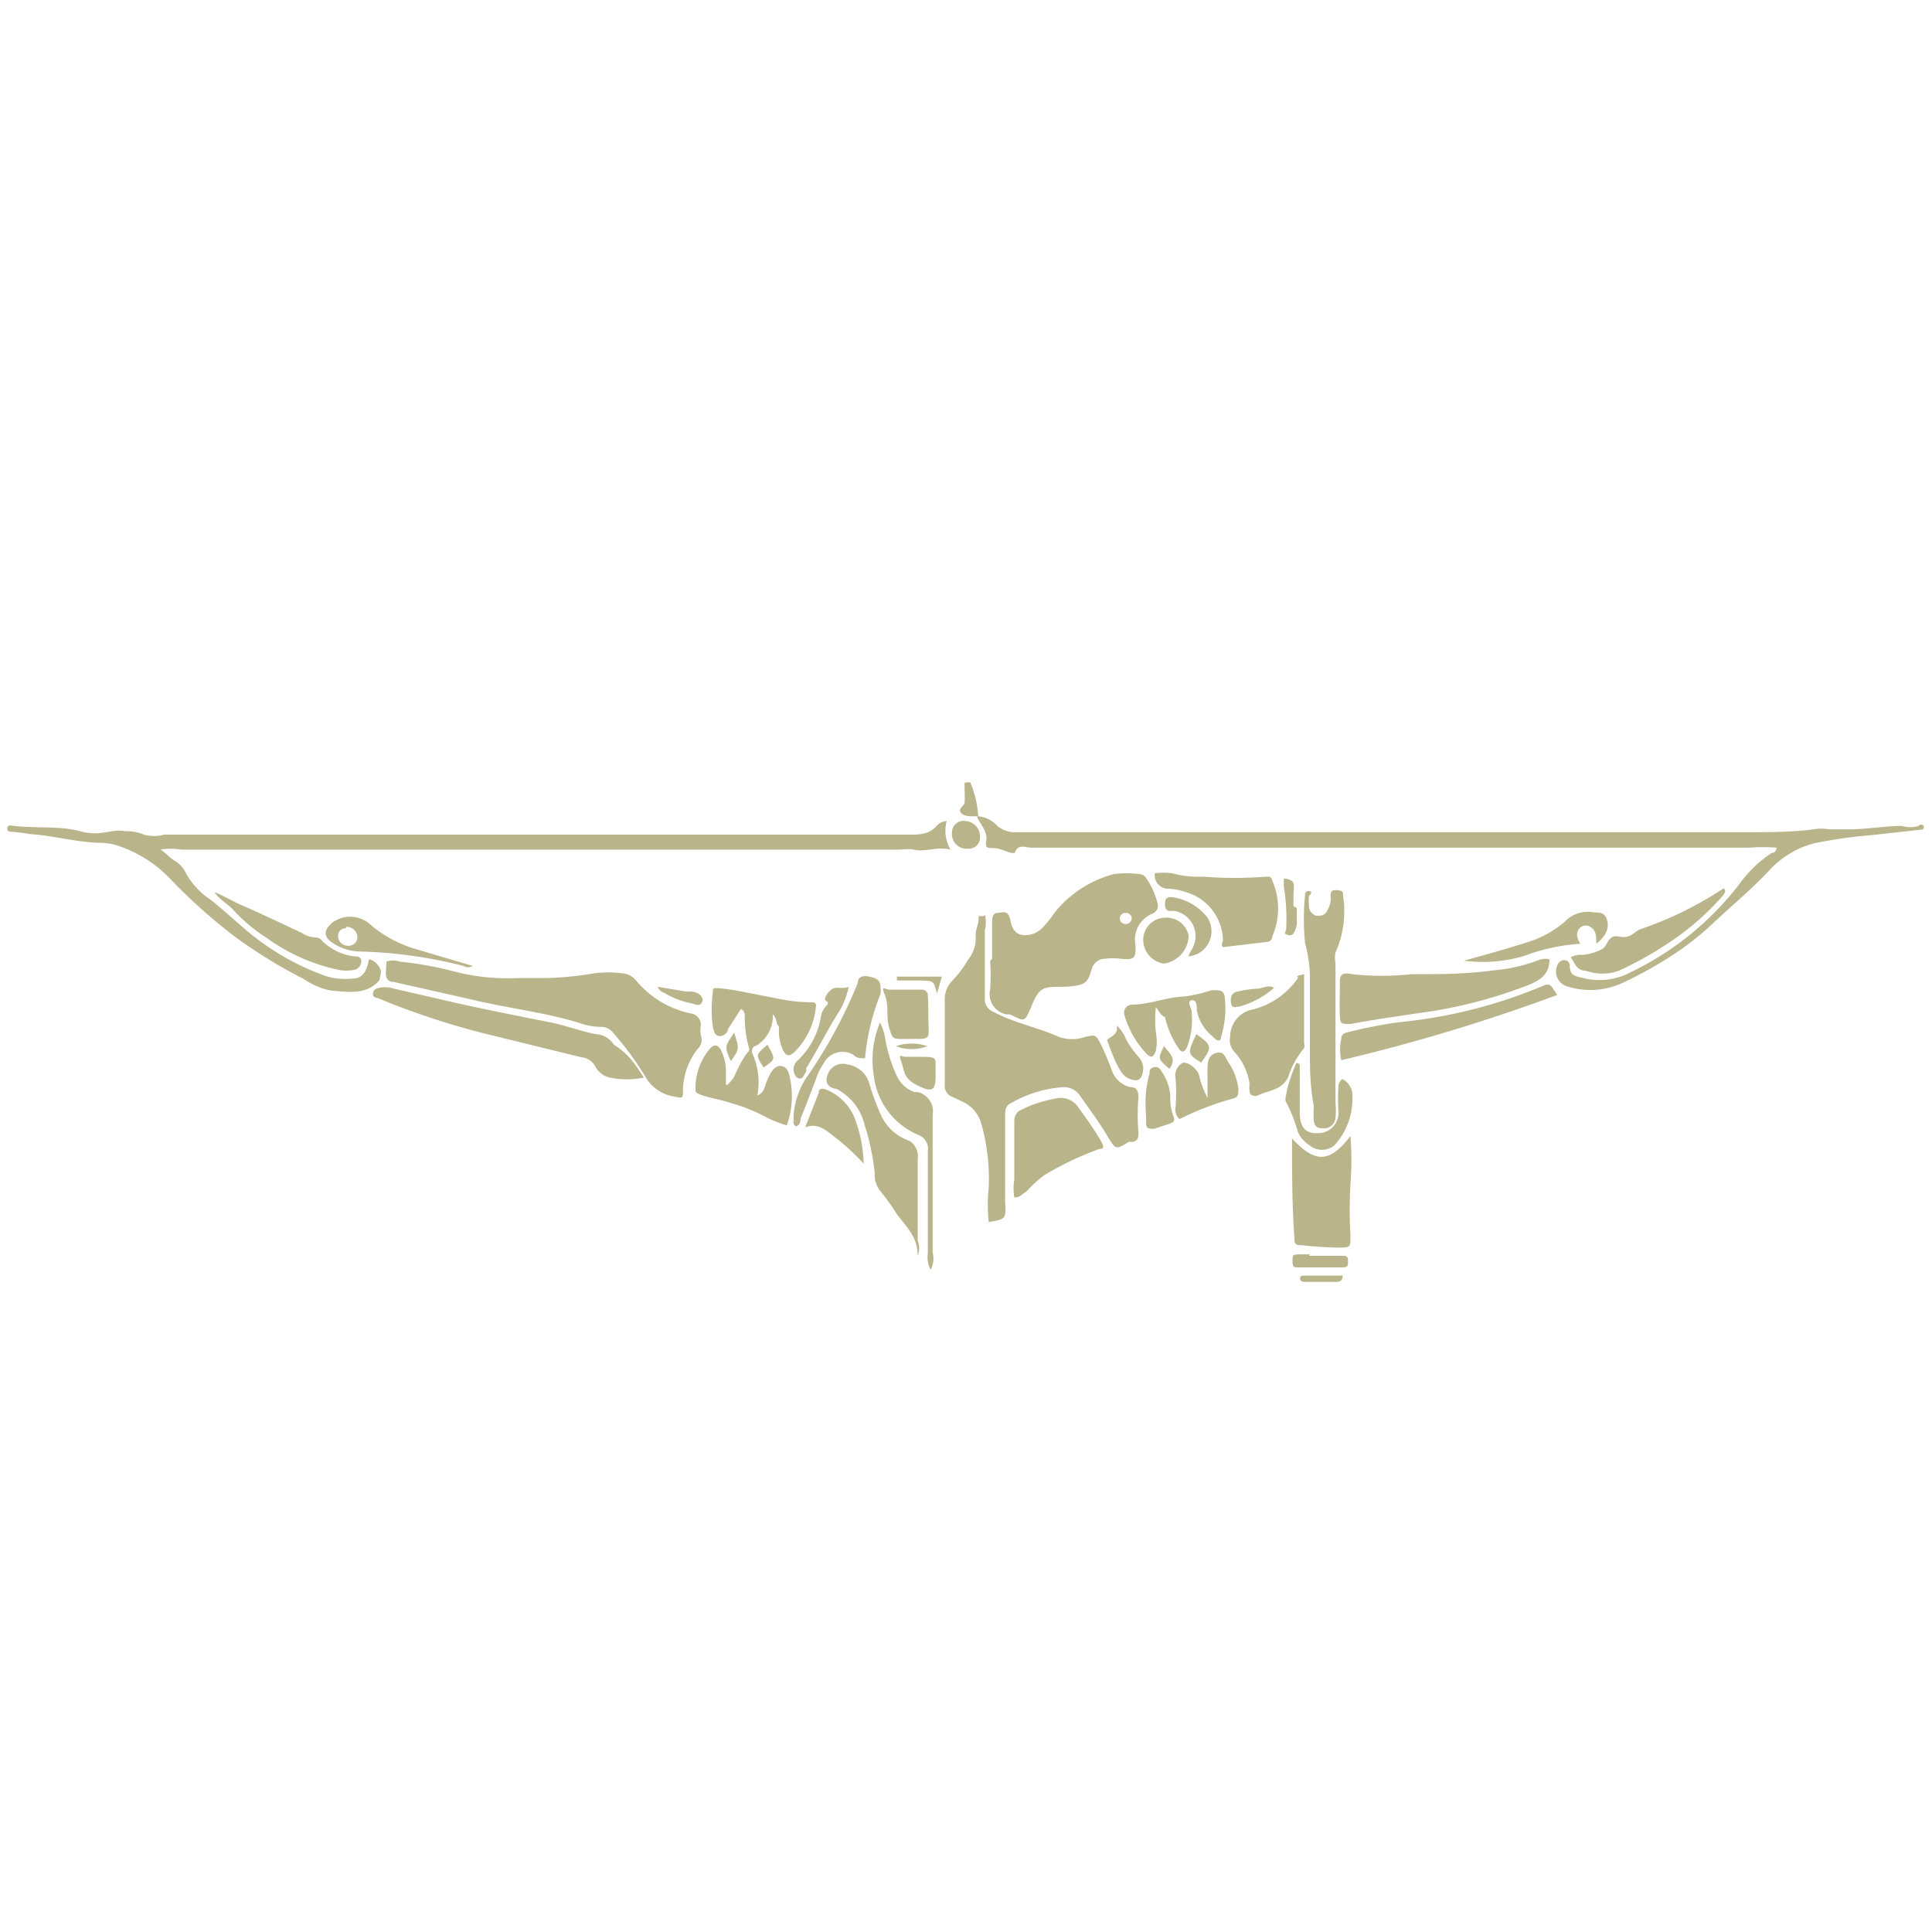 <svg xmlns="http://www.w3.org/2000/svg" class="HeroAbility-icon HeroAbility-icon--hoverState" viewBox="0 0 40 40" preserveAspectRatio="xMidYMid meet"><g id="_Group_6" data-name="&lt;Group&gt;"><path fill="#b9b48a" id="_Path_6" data-name="&lt;Path&gt;" d="M20.47,25.3a3.43,3.43,0,0,1,0-.71,4.2,4.2,0,0,0-.16-1.35.71.71,0,0,0-.38-.43l-.21-.1a.24.24,0,0,1-.16-.25c0-.59,0-1.17,0-1.76a.55.55,0,0,1,.17-.41,2.37,2.37,0,0,0,.32-.43.71.71,0,0,0,.15-.5c0-.12.06-.22.06-.34s.08,0,.13-.08a.62.62,0,0,1,0,.32c0,.47,0,.94,0,1.41a.28.28,0,0,0,.18.28c.43.23.91.32,1.36.52a.82.82,0,0,0,.53,0c.22-.05.23-.05.33.15s.16.36.23.54a.52.52,0,0,0,.4.35c.12,0,.15.09.15.21a4.3,4.3,0,0,0,0,.72c0,.1,0,.17-.11.2l-.09,0c-.26.16-.27.17-.43-.1s-.37-.56-.57-.84a.4.4,0,0,0-.38-.19,2.52,2.52,0,0,0-1.06.33c-.13.06-.12.18-.12.3q0,.87,0,1.73C20.83,25.24,20.83,25.24,20.47,25.3Z"></path><path fill="#b9b48a" id="_Path_7" data-name="&lt;Path&gt;" d="M19.6,17a.77.77,0,0,0,.08.59c-.3-.07-.52.06-.76,0a.92.92,0,0,0-.27,0H3.75a1.34,1.34,0,0,0-.43,0c.12.07.18.16.28.22a.59.59,0,0,1,.25.27,1.57,1.57,0,0,0,.5.54c.24.19.46.39.69.59a5.31,5.31,0,0,0,1.71,1,1.38,1.38,0,0,0,.55.05c.23,0,.3-.19.34-.4a.33.33,0,0,1,.22.18c.06.09,0,.16,0,.25-.27.31-.61.25-1,.22a1.49,1.49,0,0,1-.57-.24,10.57,10.57,0,0,1-1.39-.85,11.29,11.29,0,0,1-1.4-1.25,2.63,2.63,0,0,0-1-.64,1.24,1.24,0,0,0-.38-.08c-.5,0-1-.15-1.49-.18a3.74,3.74,0,0,0-.42-.05s-.06,0-.06-.07a.06.06,0,0,1,.07-.06c.48.07,1,0,1.44.12s.63-.06.94,0a.9.9,0,0,1,.38.07.79.79,0,0,0,.42,0H18.82c.22,0,.42,0,.58-.19C19.43,17.06,19.5,17,19.6,17Z"></path><path fill="#b9b48a" id="_Path_8" data-name="&lt;Path&gt;" d="M20.23,16.9a.61.61,0,0,1,.42.2.57.57,0,0,0,.41.13H36.12c.48,0,1,0,1.43-.06a.89.89,0,0,1,.31,0c.14,0,.3,0,.44,0,.36,0,.72-.07,1.08-.07a.57.57,0,0,0,.34,0,.07.07,0,0,1,.11,0c0,.06,0,.07-.08.08l-1,.11a9.75,9.75,0,0,0-1.19.17,1.91,1.91,0,0,0-.91.54c-.38.41-.81.76-1.22,1.15a6.24,6.24,0,0,1-1,.75,8.28,8.28,0,0,1-.86.46,1.58,1.58,0,0,1-1.13.06.32.32,0,0,1-.19-.45.15.15,0,0,1,.15-.09.11.11,0,0,1,.1.11c0,.22.13.22.28.26a1.39,1.39,0,0,0,1-.13A6.26,6.26,0,0,0,36,18.32a2.57,2.57,0,0,1,.68-.66s.1,0,.1-.11a3.5,3.5,0,0,0-.56,0H21.35c-.11,0-.28-.09-.34.11,0,0,0,0-.06,0s-.24-.1-.37-.1-.19,0-.16-.16-.1-.31-.18-.46Z"></path><path fill="#b9b48a" id="_Path_9" data-name="&lt;Path&gt;" d="M8,19.91a.43.43,0,0,1,.28,0,7.44,7.44,0,0,1,1.15.21,4.37,4.37,0,0,0,1.27.13h.61a6.88,6.88,0,0,0,1-.1,2.24,2.24,0,0,1,.56,0,.42.42,0,0,1,.3.15,2,2,0,0,0,1.12.68.24.24,0,0,1,.22.25.65.65,0,0,0,0,.21.25.25,0,0,1-.06.27,1.42,1.42,0,0,0-.31.86c0,.18,0,.17-.2.13a.84.84,0,0,1-.58-.41,6.08,6.08,0,0,0-.66-.9.31.31,0,0,0-.25-.13,1.27,1.27,0,0,1-.42-.07c-.73-.23-1.49-.31-2.24-.49l-1.64-.37c-.1,0-.16-.06-.16-.17S8,20,8,19.91Z"></path><path fill="#b9b48a" id="_Compound_Path_4" data-name="&lt;Compound Path&gt;" d="M20.54,19.85c0-.25,0-.5,0-.74s.08-.2.2-.22.16.06.18.17.07.28.26.3a.5.5,0,0,0,.42-.17,2,2,0,0,0,.23-.29,2.34,2.34,0,0,1,1.22-.8,1.87,1.87,0,0,1,.55,0,.16.16,0,0,1,.13.08,1.61,1.61,0,0,1,.23.5.18.18,0,0,1-.11.24.58.58,0,0,0-.34.65c0,.26,0,.31-.31.28a1.17,1.17,0,0,0-.32,0,.29.29,0,0,0-.28.22c-.08.29-.14.33-.53.36H22c-.39,0-.48,0-.64.39s-.15.31-.46.18l-.07,0a.43.43,0,0,1-.33-.52,4.27,4.27,0,0,0,0-.58ZM23.43,19a.12.12,0,0,0-.13-.1.11.11,0,1,0,0,.23A.12.12,0,0,0,23.43,19Z"></path><path fill="#b9b48a" id="_Path_10" data-name="&lt;Path&gt;" d="M16,21s0,0,0,.06a.71.71,0,0,1-.36.6c-.06,0-.09.1-.06.16a1.44,1.44,0,0,1,.1.86c.15-.06.15-.19.19-.28s.13-.35.3-.33.18.23.21.39a1.81,1.81,0,0,1-.09.84,2.59,2.59,0,0,1-.41-.16,3.61,3.61,0,0,0-.77-.31c-.18-.06-.38-.09-.56-.15s-.15-.08-.15-.19a1.26,1.26,0,0,1,.3-.78c.08-.09.15-.08.21,0a1,1,0,0,1,.12.49c0,.08,0,.16,0,.24s.1-.06.14-.1.17-.41.33-.57a.11.11,0,0,0,0-.1,2.3,2.3,0,0,1-.08-.66.14.14,0,0,0-.08-.12l-.27.42c0,.07-.09.15-.18.14s-.11-.1-.13-.18a2.71,2.71,0,0,1,0-.74c0-.06,0-.08.13-.07a5,5,0,0,1,.52.08l.77.15a3.22,3.22,0,0,0,.59.06c.09,0,.14,0,.12.12a1.53,1.53,0,0,1-.43.9c-.12.12-.19.1-.26-.05a1,1,0,0,1-.07-.47C16.06,21.21,16.1,21.1,16,21Z"></path><path fill="#b9b48a" id="_Path_11" data-name="&lt;Path&gt;" d="M32.08,19.86c0,.32-.2.44-.45.54a9.84,9.84,0,0,1-2.29.58c-.46.07-.91.13-1.37.22-.22,0-.22,0-.23-.19s0-.41,0-.61,0-.28.26-.23a5.61,5.61,0,0,0,1.22,0c.57,0,1.13,0,1.7-.08a3.39,3.39,0,0,0,.93-.21A.39.39,0,0,1,32.08,19.86Z"></path><path fill="#b9b48a" id="_Path_12" data-name="&lt;Path&gt;" d="M13.33,22.31a1.77,1.77,0,0,1-.71,0,.46.46,0,0,1-.29-.22.36.36,0,0,0-.29-.2l-2-.49a16.07,16.07,0,0,1-2.23-.74s-.09,0-.09-.08a.12.12,0,0,1,.07-.11.57.57,0,0,1,.37,0l.83.19c.8.19,1.61.35,2.42.51.35.07.68.21,1,.25a.47.47,0,0,1,.3.21C13,21.81,13.13,22,13.33,22.31Z"></path><path fill="#b9b48a" id="_Path_13" data-name="&lt;Path&gt;" d="M27.12,21.51c0-.39,0-.78,0-1.17a2.73,2.73,0,0,0-.1-.81,5.06,5.06,0,0,1,0-1,.07.07,0,0,1,.08-.08c.07,0,.05.06,0,.1a1.38,1.38,0,0,0,0,.18.22.22,0,0,0,.15.23c.12,0,.18,0,.24-.13a.45.45,0,0,0,.06-.26c0-.1,0-.15.14-.14s.11.06.12.14a2.07,2.07,0,0,1-.16,1.15.46.46,0,0,0,0,.21q0,1.45,0,2.9a1.62,1.62,0,0,1,0,.32.24.24,0,0,1-.21.21c-.14,0-.22,0-.24-.17a2.2,2.2,0,0,1,0-.29C27.11,22.41,27.12,22,27.12,21.51Z"></path><path fill="#b9b48a" id="_Path_14" data-name="&lt;Path&gt;" d="M27,20.17c0,.49,0,1,0,1.43a.16.16,0,0,1,0,.1,1.79,1.79,0,0,0-.33.6c-.13.28-.42.27-.65.39-.07,0-.14,0-.15-.1s0-.1,0-.16a1.25,1.25,0,0,0-.32-.66.35.35,0,0,1-.08-.31.57.57,0,0,1,.47-.56,1.62,1.62,0,0,0,.94-.66C26.82,20.2,26.88,20.2,27,20.17Z"></path><path fill="#b9b48a" id="_Path_15" data-name="&lt;Path&gt;" d="M21,24.79a1.12,1.12,0,0,1,0-.37c0-.4,0-.8,0-1.2A.25.25,0,0,1,21.1,23a2.57,2.57,0,0,1,.78-.26.43.43,0,0,1,.44.18c.16.22.32.44.46.68s0,.16-.08.21a6.75,6.75,0,0,0-1.08.52,2.8,2.8,0,0,0-.37.34C21.18,24.7,21.12,24.8,21,24.79Z"></path><path fill="#b9b48a" id="_Path_16" data-name="&lt;Path&gt;" d="M26.75,23.57c.48.52.78.51,1.21-.05a6.67,6.67,0,0,1,0,1,8.74,8.74,0,0,0,0,1.06c0,.25,0,.25-.25.25a7.6,7.6,0,0,1-.77-.05c-.09,0-.14,0-.14-.14C26.75,24.95,26.75,24.28,26.75,23.57Z"></path><path fill="#b9b48a" id="_Path_17" data-name="&lt;Path&gt;" d="M19,26c0-.42-.27-.63-.45-.89a4.15,4.15,0,0,0-.34-.47.55.55,0,0,1-.1-.35,4.77,4.77,0,0,0-.21-1,1.13,1.13,0,0,0-.59-.75c-.1,0-.25-.09-.18-.27a.33.33,0,0,1,.42-.23.55.55,0,0,1,.45.4,5.31,5.31,0,0,0,.25.67,1,1,0,0,0,.58.51A.38.38,0,0,1,19,24c0,.56,0,1.12,0,1.68A.44.44,0,0,1,19,26Z"></path><path fill="#b9b48a" id="_Path_18" data-name="&lt;Path&gt;" d="M23.91,18.08a1.38,1.38,0,0,1,.36,0,2,2,0,0,0,.63.07,8.4,8.4,0,0,0,1.32,0c.07,0,.1,0,.12.08a1.44,1.44,0,0,1,0,1.16s0,.1-.1.11l-.92.11c-.05-.06,0-.1,0-.14a1.06,1.06,0,0,0-.77-1,1.41,1.41,0,0,0-.34-.07A.28.28,0,0,1,23.91,18.08Z"></path><path fill="#b9b48a" id="_Path_19" data-name="&lt;Path&gt;" d="M32.24,20.6a37.94,37.94,0,0,1-4.47,1.35,1,1,0,0,1,0-.44c0-.12.1-.13.18-.15A9.39,9.39,0,0,1,29,21.16a10.2,10.2,0,0,0,2.9-.73C32.09,20.35,32.09,20.36,32.24,20.6Z"></path><path fill="#b9b48a" id="_Path_20" data-name="&lt;Path&gt;" d="M23.93,20.86a2.43,2.43,0,0,0,0,.51,1,1,0,0,1,0,.39c-.05.13-.1.15-.19.06a2,2,0,0,1-.46-.8.17.17,0,0,1,.15-.22c.37,0,.73-.16,1.11-.17a3.29,3.29,0,0,0,.55-.13c.18,0,.26,0,.27.18a2,2,0,0,1-.08.79c0,.11-.1.08-.16,0a.91.91,0,0,1-.34-.55c0-.08,0-.23-.11-.21s0,.15,0,.23a1.6,1.6,0,0,1-.09.73c-.06.13-.12.14-.2,0a1.84,1.84,0,0,1-.26-.61C24,21,24,20.92,23.93,20.86Z"></path><path fill="#b9b48a" id="_Path_21" data-name="&lt;Path&gt;" d="M19.27,26.29a.53.53,0,0,1-.06-.34c0-.7,0-1.4,0-2.11a.31.31,0,0,0-.19-.34,1.52,1.52,0,0,1-.93-1.24,2,2,0,0,1,.13-1.09,1.16,1.16,0,0,1,.11.35,3,3,0,0,0,.24.76.64.64,0,0,0,.36.33l.07,0a.41.41,0,0,1,.31.47c0,1,0,1.9,0,2.85A.52.52,0,0,1,19.27,26.29Z"></path><path fill="#b9b48a" id="_Path_22" data-name="&lt;Path&gt;" d="M32.52,19.82a.44.44,0,0,1,.25-.05,1.08,1.08,0,0,0,.38-.11c.15-.06.12-.32.37-.27s.29-.09.44-.15a7.59,7.59,0,0,0,1.73-.85c.06.08,0,.1,0,.13a5.45,5.45,0,0,1-.83.78,7.22,7.22,0,0,1-1.35.8,1,1,0,0,1-.67,0C32.63,20.09,32.61,19.94,32.52,19.82Z"></path><path fill="#b9b48a" id="_Path_23" data-name="&lt;Path&gt;" d="M16.48,23.32a.1.1,0,0,1-.05-.11s0-.07,0-.11a1.65,1.65,0,0,1,.33-.88,10.09,10.09,0,0,0,1-1.87c0-.13.11-.16.24-.13s.23.06.23.23a.44.44,0,0,1,0,.13,4.64,4.64,0,0,0-.32,1.33c-.11,0-.17,0-.24-.07a.44.44,0,0,0-.62.18,1.26,1.26,0,0,0-.16.33q-.15.4-.31.8C16.57,23.22,16.56,23.3,16.48,23.32Z"></path><path fill="#b9b48a" id="_Path_24" data-name="&lt;Path&gt;" d="M4.44,18.47c.22.09.41.21.63.3.39.17.78.36,1.17.54a.58.58,0,0,0,.29.1.17.17,0,0,1,.14.07,1.14,1.14,0,0,0,.66.32c.07,0,.15,0,.15.11a.18.18,0,0,1-.15.17.82.82,0,0,1-.32,0,3.93,3.93,0,0,1-1.5-.67,3.42,3.42,0,0,1-.67-.56C4.72,18.71,4.54,18.63,4.44,18.47Z"></path><path fill="#b9b48a" id="_Path_25" data-name="&lt;Path&gt;" d="M25,22.73c0-.19,0-.34,0-.49a.56.56,0,0,1,0-.08c0-.14,0-.31.18-.36s.19.12.27.22a1.26,1.26,0,0,1,.19.52c0,.12,0,.18-.13.21a5.77,5.77,0,0,0-1.09.42.28.28,0,0,1-.08-.26,4.07,4.07,0,0,0,0-.58.29.29,0,0,1,.16-.33c.1,0,.25.09.32.24A2,2,0,0,0,25,22.73Z"></path><path fill="#b9b48a" id="_Path_26" data-name="&lt;Path&gt;" d="M33.05,19.54c0-.14,0-.27-.11-.34a.18.18,0,0,0-.22,0c-.11.11-.07.23,0,.34s0,0,0,0a4,4,0,0,0-1.16.25,3,3,0,0,1-1.25.1c.47-.13.94-.26,1.4-.41a2.22,2.22,0,0,0,.68-.39.66.66,0,0,1,.61-.2c.12,0,.24,0,.28.19S33.19,19.43,33.05,19.54Z"></path><path fill="#b9b48a" id="_Path_27" data-name="&lt;Path&gt;" d="M17.88,24.09a4.77,4.77,0,0,0-.56-.52c-.18-.13-.36-.34-.65-.23l.28-.71c0-.1.08-.11.18-.06a1.06,1.06,0,0,1,.6.68A2.74,2.74,0,0,1,17.88,24.09Z"></path><path fill="#b9b48a" id="_Path_28" data-name="&lt;Path&gt;" d="M19.22,21c0,.59.11.5-.52.51-.22,0-.22,0-.29-.23s0-.46-.09-.68,0-.11.1-.11h.66a.12.12,0,0,1,.13.13Q19.22,20.77,19.22,21Z"></path><path fill="#b9b48a" id="_Compound_Path_5" data-name="&lt;Compound Path&gt;" d="M9.79,20a.19.19,0,0,1-.19,0,9.5,9.5,0,0,0-2.16-.3,1.05,1.05,0,0,1-.57-.19c-.17-.12-.17-.25,0-.4a.62.62,0,0,1,.76,0,2.56,2.56,0,0,0,1.05.56Zm-2.63-.78a.15.15,0,0,0-.16.15.2.2,0,0,0,.2.21.18.18,0,0,0,.2-.17A.22.22,0,0,0,7.17,19.19Z"></path><path fill="#b9b48a" id="_Path_29" data-name="&lt;Path&gt;" d="M27.79,22.34a.38.38,0,0,1,.21.37,1.43,1.43,0,0,1-.37,1,.4.4,0,0,1-.52,0,.62.62,0,0,1-.24-.28,3.21,3.21,0,0,0-.23-.59c-.06-.08,0-.17,0-.25a3.42,3.42,0,0,1,.2-.58c.09,0,.07.07.07.1,0,.3,0,.6,0,.91s.11.45.36.44a.42.42,0,0,0,.44-.46,4.51,4.51,0,0,1,0-.5A.21.21,0,0,1,27.79,22.34Z"></path><path fill="#b9b48a" id="_Path_30" data-name="&lt;Path&gt;" d="M24.14,19a.46.46,0,0,1,.47.38.6.6,0,0,1-.51.57.5.5,0,0,1-.43-.46A.46.46,0,0,1,24.14,19Z"></path><path fill="#b9b48a" id="_Path_31" data-name="&lt;Path&gt;" d="M17.57,20.43a1.51,1.51,0,0,1-.19.5c-.25.39-.45.8-.69,1.19a.33.33,0,0,1,0,.07c-.05.06-.07.19-.19.12a.24.24,0,0,1,0-.34,1.59,1.59,0,0,0,.49-.89.47.47,0,0,1,.12-.26s.07-.06,0-.09,0-.16.1-.24S17.43,20.49,17.57,20.43Z"></path><path fill="#b9b48a" id="_Path_32" data-name="&lt;Path&gt;" d="M23.72,22.94a2.14,2.14,0,0,1,.08-.71c0-.05,0-.11.08-.13s.12,0,.16.07a1,1,0,0,1,.19.54,1,1,0,0,0,.06.39c.05.11,0,.14-.09.17l-.3.1c-.12,0-.17,0-.17-.12S23.72,23,23.72,22.94Z"></path><path fill="#b9b48a" id="_Path_33" data-name="&lt;Path&gt;" d="M24.6,19.8l.06-.12a.53.53,0,0,0-.34-.82l-.1,0c-.11,0-.11-.14-.09-.22s.11-.07.17-.06A1.11,1.11,0,0,1,25,19,.52.52,0,0,1,24.6,19.8Z"></path><path fill="#b9b48a" id="_Path_34" data-name="&lt;Path&gt;" d="M22.92,21.53c.09-.08.24-.11.2-.3a.83.83,0,0,1,.2.3,2,2,0,0,0,.26.36.36.36,0,0,1,.05.4.13.13,0,0,1-.16.07.37.37,0,0,1-.27-.19C23.09,22,23,21.75,22.92,21.53Z"></path><path fill="#b9b48a" id="_Path_35" data-name="&lt;Path&gt;" d="M19,21.88c.45,0,.36,0,.37.36s-.08.38-.38.23-.26-.3-.33-.49,0-.1.08-.1Z"></path><path fill="#b9b48a" id="_Path_36" data-name="&lt;Path&gt;" d="M27.1,26l.69,0c.07,0,.12,0,.12.1s0,.14-.11.14h-.92c-.09,0-.12,0-.12-.13s0-.13.12-.14l.24,0Z"></path><path fill="#b9b48a" id="_Path_37" data-name="&lt;Path&gt;" d="M26.85,18.8c0,.11,0,.21,0,.32a.46.46,0,0,1-.08.22.11.11,0,0,1-.14,0c-.06,0,0-.07,0-.11a4.26,4.26,0,0,0-.05-.88c0-.06,0-.13,0-.15s.16,0,.2.08a.59.59,0,0,1,0,.21c0,.09,0,.18,0,.27Z"></path><path fill="#b9b48a" id="_Path_38" data-name="&lt;Path&gt;" d="M19.71,17.25A.24.24,0,0,1,20,17a.32.32,0,0,1,.29.32.23.23,0,0,1-.25.25A.3.3,0,0,1,19.71,17.25Z"></path><path fill="#b9b48a" id="_Path_39" data-name="&lt;Path&gt;" d="M26.38,20.45a1.82,1.82,0,0,1-.72.39c-.07,0-.15.05-.17-.06s0-.2.09-.24a2.3,2.3,0,0,1,.44-.07C26.14,20.47,26.24,20.38,26.38,20.45Z"></path><path fill="#b9b48a" id="_Path_40" data-name="&lt;Path&gt;" d="M20.24,16.9l-.1,0c-.08,0-.19,0-.25-.08s.07-.13.08-.2,0-.23,0-.34,0-.07.05-.08.06,0,.07,0a2.18,2.18,0,0,1,.16.65.24.24,0,0,1,0,.07Z"></path><path fill="#b9b48a" id="_Path_41" data-name="&lt;Path&gt;" d="M13.62,20.43l.59.1h.08c.19,0,.3.13.24.23s-.19,0-.28,0a1.78,1.78,0,0,1-.49-.2C13.71,20.54,13.65,20.52,13.62,20.43Z"></path><path fill="#b9b48a" id="_Path_42" data-name="&lt;Path&gt;" d="M24.87,22c-.29-.18-.29-.19-.1-.59C25.1,21.65,25.1,21.67,24.87,22Z"></path><path fill="#b9b48a" id="_Path_43" data-name="&lt;Path&gt;" d="M27.8,26.41c0,.1-.06.13-.12.13H27s-.07,0-.08-.05,0-.08.08-.08Z"></path><path fill="#b9b48a" id="_Path_44" data-name="&lt;Path&gt;" d="M19.4,20.57c-.07-.26-.07-.26-.3-.27h-.53c0-.05,0-.08,0-.08h.93Z"></path><path fill="#b9b48a" id="_Path_45" data-name="&lt;Path&gt;" d="M15.2,21.38c.11.34.11.34-.07.59C15,21.67,15,21.67,15.2,21.38Z"></path><path fill="#b9b48a" id="_Path_46" data-name="&lt;Path&gt;" d="M15.89,21.63c.17.3.17.3-.08.47C15.64,21.84,15.64,21.84,15.89,21.63Z"></path><path fill="#b9b48a" id="_Path_47" data-name="&lt;Path&gt;" d="M19.2,21.66a.9.9,0,0,1-.65,0A1,1,0,0,1,19.2,21.66Z"></path><path fill="#b9b48a" id="_Path_48" data-name="&lt;Path&gt;" d="M24.21,22.13c-.24-.21-.24-.21-.11-.47C24.2,21.8,24.38,21.91,24.21,22.13Z"></path></g></svg>